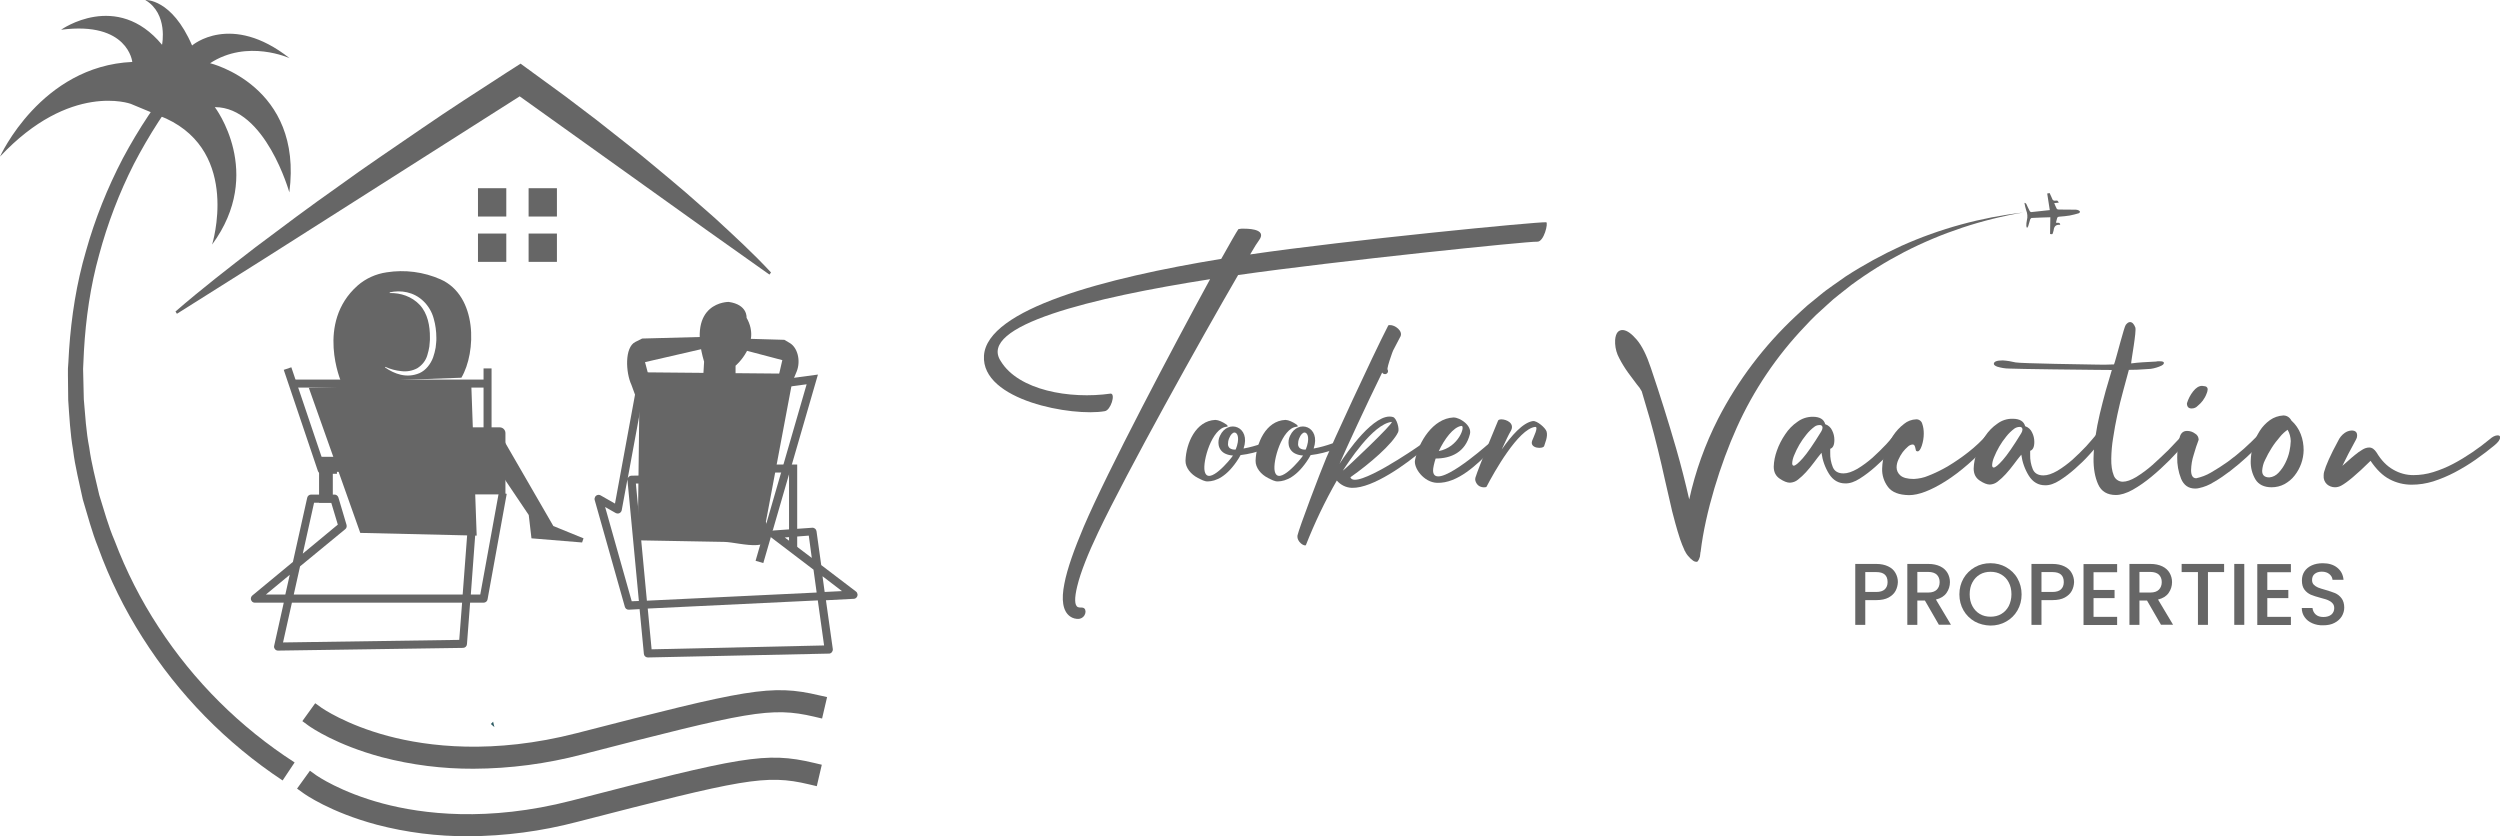 <?xml version="1.0" encoding="utf-8"?>
<!-- Generator: Adobe Illustrator 24.0.0, SVG Export Plug-In . SVG Version: 6.00 Build 0)  -->
<svg version="1.1" id="Layer_1" xmlns="http://www.w3.org/2000/svg" xmlns:xlink="http://www.w3.org/1999/xlink" x="0px" y="0px"
	 viewBox="0 0 1748 584.8" style="enable-background:new 0 0 1748 584.8;" xml:space="preserve">
<style type="text/css">
	.st0{fill:#666666;}
	.st1{fill:#2F5C63;}
	.st2{enable-background:new    ;}
</style>
<g>
	<path class="st0" d="M880.3,168c-1,1.3-3.2,4.7-6.2,9.9c68.2-10,200.7-22.9,207-22.5c1.6,0.1-1.5,14-6.4,13.6
		c-5.4-0.4-140.4,13.5-209,23.3c-26,44.7-78,138.1-97.8,179.8c-7,14.7-12.3,27.8-14.7,37.8c-2,8.2-2,13.5,0.5,14.6
		c1.2,0.5,2.2,0.1,3.4,0.4c3.2,0.6,2.4,7-2.6,7.8c-2.2,0.2-4.5-0.4-6.3-1.7c-5.2-3.7-6.2-11.8-4-22.8c2-10.6,7-24.4,13.5-39.8
		c16.8-39.3,61.9-124.6,88.4-173.2c-82.5,12.9-163.1,32.5-146.3,57.4c12.3,20.2,48,26.7,76.8,22.6c3.6,0.1,0,11.8-4.2,12.3
		c-22.2,3.9-86.4-7.3-84.4-38.8c2-32.6,84.7-54.4,165.9-67.7c6.2-11.1,10.5-18.6,12-20.8c1.4-0.3,2.7-0.4,4.1-0.3
		C876,159.9,885.4,161.1,880.3,168z"/>
</g>
<g>
	<path class="st0" d="M857.5,296.8c0.9,0.8,1.5,1.5,0,1.6c-10.1,0.9-16.8,24.2-15.2,31.1c2.4,10.7,18.1-8.3,19.8-11
		c-1.9-0.1-3.7-0.5-5.4-1.3c-2.4-1.1-4.1-3.3-4.6-5.9c-0.4-2.2-0.1-4.6,0.9-6.6c5.5-12,21.8-6.5,16.5,8.9c4.4-0.8,8.7-2,12.9-3.5
		c1.1-0.4,2.4,0.2,2.8,1.3c0.5,1,0,2.2-1,2.7l0,0c-5.4,2-11,3.4-16.8,4.1c-0.4,0.7-0.8,1.4-1.2,2.1c-8.3,13.3-16.3,16.2-21.7,16.3
		c-2.2,0.1-4.5-1.2-6.9-2.4c-4.9-2.5-8.8-7.2-8.7-12.1c0.4-12.2,7.2-27.9,20.8-28.5h0.2C852,293.7,854.9,295,857.5,296.8z
		 M859.3,306.7c-0.5,1.3-0.7,2.6-0.7,4c0,1,0.5,2,1.3,2.7c1.2,0.8,2.7,1.1,4.1,0.9c3-7.5,1.5-11.9-0.9-11.9
		C861.9,302.5,860.4,303.8,859.3,306.7L859.3,306.7z"/>
</g>
<g>
	<path class="st0" d="M906.5,296.8c0.9,0.8,1.5,1.5,0,1.6c-10.1,0.9-16.8,24.2-15.2,31.1c2.4,10.7,18.1-8.3,19.8-11
		c-1.9-0.1-3.7-0.5-5.4-1.3c-2.4-1.1-4.1-3.3-4.6-5.9c-0.4-2.2-0.1-4.6,0.9-6.6c5.5-12,21.8-6.5,16.5,8.9c4.4-0.8,8.7-2,12.9-3.5
		c1.1-0.4,2.4,0.2,2.8,1.3c0.5,1,0,2.2-1,2.7l0,0c-5.4,2-11,3.4-16.8,4.1c-0.4,0.7-0.8,1.4-1.2,2.1c-8.3,13.3-16.3,16.2-21.7,16.3
		c-2.2,0.1-4.5-1.2-6.9-2.4c-5-2.5-8.8-7.2-8.7-12.1c0.4-12.2,7.2-27.9,20.8-28.5h0.2C901,293.7,903.9,295,906.5,296.8z
		 M908.3,306.7c-0.5,1.3-0.7,2.6-0.7,4c0,1,0.5,2,1.3,2.7c1.2,0.8,2.7,1.1,4.1,0.9c3-7.5,1.5-11.9-0.9-11.9
		C910.9,302.5,909.4,303.8,908.3,306.7L908.3,306.7z"/>
</g>
<g>
	<path class="st0" d="M979.1,235.5l-0.1,0.1c-0.1,0.2-0.2,0.4-0.3,0.6l0,0c-1.4,2.6-3,5.6-4.6,8.8c-0.5,1.2-1,2.5-1.4,3.8
		c-1.7,4.8-2.9,9-2.5,9.6c0.6,1,0.3,2.3-0.7,2.9l0,0c-1,0.6-2.4,0.3-3-0.7l0,0c0-0.1,0-0.1-0.1-0.1c-11.8,24.1-24.8,52.3-29.8,63.8
		c4.7-7.4,24.7-36.5,37.4-32.7c2.6,0.8,4.6,8.3,3.6,10.5c-3.9,8.4-20.1,22.3-33.4,31.6c3,9.2,46.3-20.7,48.8-22.5
		c4.2-3.1,6,0.3,1.8,3.4c-10.8,9.4-34.8,26.9-49.5,26.5c-4.1-0.1-7.9-2-10.6-5.1c-8.3,14.5-15.5,29.6-21.6,45.1
		c-0.8,1.2-6.5-2-5.9-6.7c1.2-5.4,15.5-43.2,20.2-54.4c3.4-8.2,31.3-69.1,43.3-92.5c0.4-0.2,0.7-0.2,1.1-0.2
		C975.2,227.1,981.3,231.4,979.1,235.5z M938.9,329.1c2.4-1.6,35.8-33.3,34.2-34.1C959.9,296.3,942,324.4,938.9,329.1z"/>
</g>
<g>
	<path class="st0" d="M1027.8,303.4c-3.2,12.8-13.2,17.2-24,17.2c-1,3-1.9,6.9-1.8,8.7c0.8,14.3,35.6-16.2,37.9-18.2
		c3.6-3.1,6.2,0.9,2.5,4c-9.4,9.3-23,23-37.6,22.5c-9.3-0.3-16.6-10.5-15.4-16c2.6-12.7,12.6-29,26.8-29.7h0.2
		C1020.7,291.9,1029.2,297.4,1027.8,303.4z M1021.8,297.8c-5.7,0.8-11.9,9.3-15.8,17.6c14-2.7,18.7-17.6,15.9-17.6H1021.8z"/>
</g>
<g>
	<path class="st0" d="M1056.2,301.6c-1.1,1.8-3.6,6.9-6.2,12.7c6.7-9.6,14.7-18.8,21.8-19.9c2.8-0.4,8.9,4.8,9.6,7.4
		c1,3.7-1.3,8.3-1.7,10c-0.6,2.3-10.5,2-8.4-3.7c0.9-2.4,4.8-10,2-9.6c-11.7,1.5-28.7,31.7-33.9,41.8c0.1,0.5-6,1.7-7.8-4.1
		c-0.2-0.7-0.2-1.5,0-2.2c2.3-7.5,15.9-40,15.9-40c0.3-0.5,1.2-0.8,2.3-0.8C1053.3,293.2,1059.6,296,1056.2,301.6z"/>
</g>
<g>
	<path class="st0" d="M1325.9,302.7c1.7-1.9,3.1-2.8,4.3-2.8s1.7,0.7,1.7,2s-0.9,3.1-2.6,5.4c-2.3,2.8-5,6-8.2,9.4
		c-3.1,3.5-6.5,6.7-10,9.8c-3.4,3-6.9,5.7-10.7,8.1c-3.6,2.3-7,3.5-10.2,3.4c-4.7,0-8.5-2.2-11.3-6.6c-2.8-4.5-4.6-9.5-5.3-14.8
		c-1.7,2.1-3.5,4.3-5.3,6.8c-1.7,2.3-3.6,4.6-5.6,6.8c-1.7,1.9-3.6,3.6-5.6,5.2c-1.6,1.3-3.5,2-5.6,2.1c-1.9,0-4.3-0.9-7.1-2.8
		s-4.2-4.6-4.2-8.4c0.1-3.8,0.9-7.6,2.2-11.2c1.4-4,3.4-7.9,5.8-11.4c2.3-3.5,5.2-6.5,8.6-8.8c3.1-2.3,6.8-3.5,10.7-3.5
		c4.9,0,7.8,1.8,8.7,5.2c2.2,0.7,4,2.4,4.9,4.5c1,2,1.5,4.2,1.5,6.5c0,3.6-1,5.6-2.9,6.2v2.8c-0.1,3.4,0.5,6.8,1.8,10
		c1.2,2.9,3.7,4.4,7.5,4.4c2.8,0,6-1.1,9.7-3.2c3.8-2.3,7.3-4.9,10.6-7.8c3.4-3.1,6.6-6.2,9.6-9.4
		C1321.8,307.4,1324.2,304.7,1325.9,302.7z M1268.9,298.2c-2.2,1.6-4.3,3.6-6,5.8c-3.6,4.4-6.4,9.3-8.5,14.5
		c-0.7,1.7-1.2,3.5-1.3,5.4c0,1.1,0.4,1.7,1.1,1.7c1.1,0,3.2-1.7,6.3-5.2s7.4-9.7,12.9-18.7c0.5-0.8,0.8-1.6,0.9-2.5
		c0.1-1-0.5-1.9-1.5-2c-0.2,0-0.3,0-0.5,0C1271.1,297.2,1269.9,297.5,1268.9,298.2z"/>
</g>
<g>
	<path class="st0" d="M1389.6,303.6c1.7-2.1,3.3-3.1,4.8-3.1c1.1,0,1.7,0.5,1.7,1.4c-0.3,1.2-0.7,2.3-1.4,3.3c-0.6,1-1.2,2-2,3
		c-11.3,12.4-22.1,21.8-32.4,28.3c-10.4,6.5-18.8,9.7-25.5,9.7c-7-0.1-11.9-2-14.7-5.7c-2.8-3.7-4.3-8.3-4.1-12.9
		c0.1-4,0.8-8,2.1-11.7c1.3-3.9,3.2-7.7,5.5-11.2c2.1-3.2,4.7-6,7.7-8.3c2.4-2,5.4-3.1,8.5-3.2c1.9-0.1,3.7,1.2,4.2,3
		c0.8,2.2,1.1,4.6,1.1,7c0,2.9-0.5,5.8-1.4,8.5c-0.9,2.6-1.9,4-3,3.9c-0.5,0-1-0.3-1.1-0.7c-0.2-0.6-0.3-1.1-0.4-1.7
		s-0.3-1.2-0.6-1.7c-0.3-0.5-0.9-0.8-1.6-0.7c-1.1,0.2-2.2,0.7-3,1.5c-1.3,1.1-2.5,2.4-3.6,3.8c-1.2,1.6-2.2,3.4-3,5.2
		c-0.8,1.7-1.3,3.6-1.3,5.5c0,2.2,1,4.2,2.6,5.6c1.8,1.6,4.9,2.5,9.5,2.5c3.5-0.2,7-0.9,10.2-2.3c4.6-1.8,9.1-4,13.4-6.5
		c5-3,9.8-6.3,14.4-9.9C1381.2,312.3,1385.6,308.1,1389.6,303.6z"/>
</g>
<g>
	<path class="st0" d="M1465.6,304c1.7-1.9,3.1-2.8,4.3-2.8c1.1,0,1.7,0.7,1.7,2s-0.9,3.1-2.6,5.4c-2.3,2.8-5,6-8.2,9.4
		c-3.1,3.5-6.5,6.7-10,9.8c-3.4,3-6.9,5.7-10.7,8.1c-3.6,2.3-7,3.5-10.2,3.4c-4.7,0-8.5-2.2-11.3-6.6c-2.8-4.5-4.6-9.5-5.3-14.8
		c-1.7,2.1-3.5,4.3-5.3,6.8c-1.7,2.3-3.6,4.6-5.6,6.8c-1.7,1.9-3.6,3.6-5.6,5.2c-1.6,1.3-3.5,2-5.5,2.1c-1.9,0-4.3-0.9-7.1-2.8
		s-4.2-4.6-4.2-8.4c0.1-3.8,0.9-7.6,2.2-11.2c1.4-4,3.4-7.9,5.8-11.4c2.3-3.5,5.2-6.5,8.6-8.8c3.1-2.3,6.8-3.5,10.7-3.4
		c4.9,0,7.8,1.8,8.7,5.2c2.2,0.7,4,2.4,4.9,4.5c1,2,1.5,4.2,1.5,6.5c0,3.6-1,5.6-2.9,6.2v2.8c-0.1,3.4,0.5,6.8,1.8,10
		c1.2,2.9,3.7,4.4,7.5,4.4c2.8,0,6-1.1,9.7-3.2c3.8-2.3,7.3-4.9,10.6-7.8c3.4-3.1,6.6-6.2,9.6-9.4
		C1461.6,308.7,1463.9,306.1,1465.6,304z M1408.7,299.5c-2.2,1.6-4.3,3.6-6,5.8c-3.6,4.4-6.4,9.3-8.5,14.5c-0.7,1.7-1.2,3.5-1.3,5.4
		c0,1.1,0.4,1.7,1.1,1.7c1.1,0,3.2-1.7,6.3-5.2s7.4-9.7,12.9-18.7c0.5-0.8,0.8-1.6,0.9-2.5c0.1-1-0.5-1.9-1.5-2c-0.2,0-0.3,0-0.5,0
		C1410.9,298.5,1409.7,298.9,1408.7,299.5L1408.7,299.5z"/>
</g>
<g>
	<path class="st0" d="M1525.4,304.9c1.7-1.9,3.1-2.8,4.3-2.8c0.9,0,1.4,0.6,1.4,1.7c0,1.9-1.2,4.1-3.5,6.5
		c-3.1,3.5-6.7,7.4-10.7,11.5c-4.1,4.1-8.3,8-12.7,11.6c-4.1,3.4-8.5,6.5-13.1,9.1c-4.4,2.4-8.3,3.6-11.7,3.6
		c-6,0-10.2-2.5-12.4-7.5c-2.2-4.9-3.3-11-3.2-18.2c0.1-5,0.5-10,1.3-15c0.8-5.3,1.8-10.7,3.1-16.1c1.3-5.5,2.7-10.8,4.1-16
		c1.5-5.2,2.9-10,4.3-14.6l-12-0.1c-4.1,0-55.2-0.6-59.8-0.9c-2.8,0-5.6-0.5-8.3-1.3c-1.6-0.6-2.4-1.3-2.4-2c0-1.6,2.1-2.4,6.3-2.4
		c3,0.2,6,0.7,8.9,1.4c2.7,0.7,52.3,1.5,54.9,1.5l7.1,0.1c2.3,0,4.5-0.1,6.8-0.2l0.6-1.7c1.2-3.7,6.5-24.5,7.6-25.9s2-2,3-2
		c1.5,0,2.7,1.2,3.7,3.7s-2.9,23-2.9,25.2c2.7-0.4,5.4-0.6,8.2-0.8c2.8-0.2,5.9-0.3,9.1-0.5c0.9-0.2,1.8-0.3,2.8-0.2
		c1.9,0,2.8,0.4,2.8,1.1c0,0.7-0.5,1.3-1.6,1.9c-1.2,0.6-2.3,1-3.6,1.4c-1.3,0.4-2.6,0.7-4,0.9c-1,0.1-2.1,0.2-3.1,0.2
		c-2.5,0.2-4.6,0.3-6.5,0.4s-3.8,0.1-5.7,0.1c-1.2,4.5-2.5,9.5-4,14.8c-1.5,5.4-2.8,10.8-4,16.4s-2.2,11-3,16.4
		c-0.8,4.7-1.2,9.5-1.3,14.3c-0.1,4.9,0.5,8.8,1.7,11.8c0.9,2.7,3.5,4.5,6.3,4.5c2.7,0,5.8-1.1,9.5-3.3c4-2.5,7.8-5.3,11.3-8.4
		c3.8-3.4,7.5-6.9,11.2-10.5C1519.8,310.9,1522.8,307.7,1525.4,304.9z"/>
</g>
<g>
	<path class="st0" d="M1537.3,307.5c-1.2,3-2.3,6.5-3.5,10.6c-1.1,3.4-1.7,7-1.8,10.6c0,3.8,1.2,5.7,3.6,5.7c3.6-0.8,7.1-2.1,10.3-4
		c4-2.3,7.9-4.8,11.7-7.5c4-2.9,7.8-6,11.4-9.2c3.6-3.3,6.7-6.2,9.2-8.8c1.7-1.7,3.1-2.5,4.3-2.5c0.9,0,1.4,0.6,1.4,1.7
		c0,1.7-1.2,3.8-3.5,6.2c-2.9,3-6.1,6.2-9.7,9.5s-7.4,6.5-11.3,9.5c-3.7,2.8-7.5,5.5-11.6,7.8c-3.1,2-6.6,3.4-10.3,4.2
		c-0.8,0.2-1.7,0.3-2.6,0.3c-4.7,0-8-2.3-9.9-6.9c-1.9-4.8-2.8-9.9-2.7-15c0-4.8,0.6-9.5,1.8-14.2c0.8-2.8,2.5-4.2,5.1-4.2
		c2,0,3.9,0.6,5.5,1.8C1536.4,304,1537.3,305.7,1537.3,307.5z M1532.4,285.6c-2.2,0-3.3-1.2-3.3-3.6c0.9-3,2.3-5.7,4.2-8.2
		c2.1-2.7,4.2-4,6.4-4c0.7,0.1,1.5,0.2,2.2,0.3c1.1,0.2,1.8,1.2,1.7,2.3c-0.1,1.1-0.4,2.2-0.9,3.2c-0.6,1.6-1.5,3.1-2.5,4.5
		c-1.1,1.4-2.3,2.7-3.7,3.8C1535.5,285,1534,285.6,1532.4,285.6z"/>
</g>
<g>
	<path class="st0" d="M1602.1,294c2.9,2.6,5.2,5.9,6.6,9.6c1.4,3.6,2,7.4,2,11.2c-0.1,6.4-2.3,12.6-6.3,17.7c-1.9,2.5-4.4,4.5-7.1,6
		c-2.8,1.5-5.9,2.2-9,2.2c-5.3,0-9.1-1.9-11.3-5.5c-2.3-3.9-3.4-8.3-3.3-12.8c0.1-3.7,0.6-7.4,1.7-10.9c1-3.6,2.6-7,4.6-10.2
		c1.9-3,4.3-5.5,7.2-7.6c2.7-1.9,5.9-3,9.2-3.2C1598.8,290.4,1601,291.8,1602.1,294z M1599.5,300.5c-2,1.4-3.8,3-5.3,4.9
		c-2.1,2.4-4.1,5-5.8,7.7c-1.8,2.8-3.3,5.6-4.7,8.6c-1.2,2.3-1.8,4.9-2,7.5c0,3,1.6,4.6,5,4.6c2.5-0.2,4.7-1.4,6.4-3.2
		c1.9-2,3.6-4.4,4.8-6.9c1.3-2.6,2.3-5.3,2.9-8.2c0.5-2.3,0.8-4.7,0.9-7.1C1601.6,305.6,1600.9,302.9,1599.5,300.5L1599.5,300.5z"/>
</g>
<g>
	<path class="st0" d="M1647.3,307.4c-4,7.3-7.2,13.4-9.5,18.3c1.1-0.9,2.5-2.1,4-3.5s3.2-2.8,4.9-4.2c1.6-1.3,3.3-2.6,5.1-3.6
		c1.4-0.9,3.1-1.5,4.8-1.5c1.9,0,3.6,1.2,5.1,3.5c3.3,5.5,7.2,9.5,11.7,12c4.3,2.5,9.1,3.8,14,3.8c4.7,0,9.4-0.7,13.9-2.1
		c4.8-1.5,9.5-3.4,14-5.8c4.6-2.4,9.1-5.2,13.4-8.1c4.4-3,8.4-6,12-9c2.1-1.9,4-2.8,5.7-2.8c1.1,0,1.7,0.5,1.7,1.4
		c0,1.5-1.3,3.4-4,5.6c-4,3.3-8.3,6.6-13,9.9s-9.5,6.2-14.6,8.9c-4.9,2.6-10,4.7-15.2,6.4c-4.9,1.5-9.9,2.3-15.1,2.3
		c-5.4,0-10.7-1.3-15.4-3.8c-4.8-2.5-9.2-6.8-13.3-12.9c-9.7,9.6-16.6,15.3-20.6,17.4c-1.3,0.7-2.8,1.1-4.3,1.1
		c-2.1,0-4.1-0.8-5.6-2.1c-1.7-1.6-2.5-3.8-2.3-6.1c0-0.9,0.1-1.7,0.3-2.5c1.2-4.5,4.4-11.8,9.8-21.7c1-2.2,2.6-4.2,4.6-5.6
		c1.4-1,3.1-1.6,4.8-1.7c2.7,0,4,1.2,3.9,3.7C1648.1,305.6,1647.8,306.6,1647.3,307.4z"/>
</g>
<g>
	<path class="st0" d="M1415.8,141.8c0.3,0.3,0.8,0.4,1,0.8c0.8,1.7,1.5,3.4,2.4,5c0.2,0.4,0.6,0.6,1,0.7c4.3-0.4,8.5-0.9,13-1.4
		c-0.6-3.9-1.2-7.7-1.8-11.6l1.7-0.3c0.6,1.4,1.3,2.7,1.8,4c0.2,0.9,1.1,1.5,2.1,1.3h0.1c1.6-0.2,1.6-0.1,2.4,1.4l-3.2,0.3
		c0.6,1.4,1.1,2.7,1.8,4c0.2,0.3,0.9,0.5,1.3,0.5c4,0.1,8,0.1,12,0.1c0.7,0,1.4,0.2,2,0.5c0.4,0.2,0.9,0.6,0.9,1s-0.5,0.9-0.8,1
		c-2.1,0.6-4.2,1.2-6.4,1.6c-2.4,0.4-4.8,0.6-7.3,0.8c-0.8,0.1-1.3,0.3-1.5,1.2s-0.5,2-0.8,3c1.2,0.3,2.8-0.5,3,1.4
		c0,0-0.1,0.1-0.2,0.1c-2.8-0.3-4.1,1.1-4.4,3.8c-0.1,0.5-0.2,1-0.4,1.5c-0.4,1.4-0.4,1.4-2.1,1.1c0.1-3.9,0.1-7.7,0.2-11.7
		c-4.5,0.1-8.8,0.3-13.1,0.5c-0.3,0-0.8,0.6-1,1c-0.5,1.6-0.9,3.2-1.4,4.8c-0.2,0.4-0.5,0.8-0.8,1.2c-0.3-0.4-0.4-0.9-0.5-1.5
		c0-1.3,0.1-2.6,0.4-3.9c0.6-2.3,0.4-4.8-0.5-7c-0.5-1.6-0.9-3.3-1.2-5L1415.8,141.8z"/>
</g>
<g>
	<path class="st0" d="M1329.5,171.9c-13.5,6.2-26.5,13.3-39,21.4c-3.1,2.1-6.1,4.3-9.1,6.4l-4.6,3.3c-1.5,1.1-2.9,2.3-4.4,3.5
		l-8.7,7.1c-2.8,2.4-5.5,5.1-8.3,7.6c-22,20.6-40.3,44.8-54.1,71.6c-9.1,17.9-15.9,36.8-20.2,56.4c-2.7-11.9-5.7-23.7-9.1-35.5
		c-5.5-19-11.4-37.8-17.7-56.4c-3-9-6.3-15.6-9.9-19.8s-6.7-6.4-9.4-6.7c-3.4-0.3-5.3,2-5.7,6.9c0,0.4,0,0.9,0,1.3
		c0,0.4,0,0.9,0,1.3c0.2,3.6,1.2,7.1,2.9,10.2c1.8,3.5,3.9,6.9,6.2,10.1c2.3,3.1,4.4,5.9,6.2,8.3c1.3,1.4,2.4,3,3.3,4.7
		c1.9,6.3,3.8,12.8,5.8,19.7c1.9,6.9,3.8,13.9,5.5,21s3.4,14.1,4.9,21.1c1.6,7,3.1,13.7,4.6,20l0.4,1.8c0.6,2.1,1.3,5,2.3,8.7
		s2.1,7.3,3.3,11c0.9,2.7,2,5.4,3.2,8c0,0.1,0,0.2,0,0.3h0.2c0.2,0.4,0.4,0.8,0.6,1.2c1.5,2.7,5,6.1,6.6,6.3
		c1.3,0.1,1.4,0.7,2.6-1.6l0.7-1.9c0.1-1.1,0.3-2.2,0.4-3.3h0.1v-0.2c3.3-27.6,13.9-61.5,25.2-86.6c11.8-26.3,28-50.3,47.9-71.1
		c2.5-2.6,4.9-5.3,7.6-7.8l8-7.3c1.3-1.2,2.7-2.5,4-3.6l4.2-3.4c2.8-2.2,5.6-4.5,8.5-6.7c11.7-8.6,24.1-16.3,37-23
		c26.1-13.4,54.1-22.7,83-27.6C1385.2,152,1356.5,159.8,1329.5,171.9z"/>
</g>
<g>
	<path class="st0" d="M399.6,559.8c-58.6,15.1-104.2,9.4-132,2c-29.6-7.9-46.1-19.5-46.3-19.6l-4.6-3.3l-9,12.5l4.6,3.3
		c0.7,0.5,18.5,13.2,51,21.9c20.9,5.5,42.5,8.2,64.1,8.1c25.7-0.1,51.2-3.5,76-10c115.9-29.9,131.9-33.5,162.2-26.3l5.5,1.3l3.5-15
		l-5.5-1.3C535.3,525.4,518.8,529,399.6,559.8z"/>
</g>
<g>
	<path class="st0" d="M572.9,486.2c-33.8-8-50.4-4.3-169.6,26.4c-58.6,15.1-104.2,9.4-132,2c-29.6-7.9-46.1-19.5-46.3-19.6l-4.6-3.3
		l-9,12.5l4.5,3.3c1.9,1.3,19.1,13.3,51,21.9c21,5.5,42.6,8.2,64.2,8.1c25.7-0.1,51.2-3.5,76-10C523,497.6,539,494,569.3,501.1
		l5.5,1.3l3.5-15L572.9,486.2z"/>
</g>
<g>
	<rect x="334.2" y="131.6" class="st0" width="19.8" height="19.8"/>
</g>
<g>
	<rect x="369.6" y="131.6" class="st0" width="19.8" height="19.8"/>
</g>
<g>
	<rect x="334.2" y="163.3" class="st0" width="19.8" height="19.8"/>
</g>
<g>
	<rect x="369.6" y="163.3" class="st0" width="19.8" height="19.8"/>
</g>
<g>
	<path class="st1" d="M345.7,508.4c-0.9-0.7-1.7-1.5-2.5-2.2l1.6-1.6C345,505.8,345.4,507.1,345.7,508.4z"/>
</g>
<g>
	<path class="st0" d="M122.7,217.8c18.1-15.7,37-30.3,55.9-44.9c19-14.3,38.1-28.6,57.6-42.3c19.2-14,39-27.2,58.6-40.7
		s39.6-26.3,59.5-39.2l9.7-6.2l9.3,6.8l21.8,15.9l21.5,16.3l21.2,16.7l10.6,8.4l10.4,8.6c6.9,5.8,13.9,11.5,20.7,17.4l20.4,17.9
		c13.3,12.3,26.7,24.5,39.2,38L538,192l-44-31.2l-43.9-31.4l-87.8-62.8l2.1,0.1l-120.3,76.5L184,181.4l-60.3,38L122.7,217.8z"/>
</g>
<g>
	<path class="st0" d="M453,459.7c-1.5,0-2.7-1.1-2.8-2.5l-3-31.3l-7.5,0.4c-1.3,0.1-2.5-0.8-2.8-2l-21.1-74.7
		c-0.4-1.5,0.5-3.1,2-3.5c0.7-0.2,1.5-0.1,2.2,0.3l10,5.7l14.6-79.4l5.5,1l-11.2,60.8c0.4-1.1,1.4-1.9,2.6-1.9l53.6-1l0.1,5.6
		l-50.6,0.9l7.7,81.9l118.7-5.7l-2.2-16L539.5,376c-1.2-0.9-1.5-2.7-0.5-4c0.5-0.6,1.2-1.1,2.1-1.1l26.8-1.9c1.5-0.1,2.8,1,3,2.4
		l3.3,23.7l24.3,18.5c1.2,0.9,1.5,2.7,0.5,4c-0.5,0.7-1.3,1.1-2.1,1.1l-19.4,1l4.8,34.1c0.2,1.5-0.9,3-2.4,3.2c-0.1,0-0.2,0-0.3,0
		L453,459.7L453,459.7z M452.9,425.5l2.7,28.5l120.6-2.7l-4.4-31.5L452.9,425.5z M423.1,354.5l18.6,65.9l5-0.2l-8-84.7
		c0-0.1,0-0.2,0-0.4l-4,21.7c-0.2,0.9-0.8,1.6-1.6,2c-0.8,0.4-1.8,0.3-2.6-0.1L423.1,354.5z M575.1,402.9l1.5,11l12.1-0.6
		L575.1,402.9z M548.7,375.8l18.9,14.3l-2.1-15.6L548.7,375.8z"/>
</g>
<g>
	<polygon class="st0" points="533.7,393.7 528.3,392.1 564,268.7 539.6,271.9 538.8,266.3 571.9,261.9 	"/>
</g>
<g>
	<polygon class="st0" points="557.4,385 551.7,385 551.7,330.4 533.5,330.4 533.5,324.8 557.4,324.8 	"/>
</g>
<g>
	<path class="st0" d="M447.3,260.3l-1.4,117.5l60.6,1.1c10.8,0.2,40.3,10.4,29-14L555,261.3L447.3,260.3z"/>
</g>
<g>
	<path class="st0" d="M444.5,277.3l14.5,6.2l-8-30.3l39.5-9.1v-8.5l-41.5,1.1l-4.8,2.4c-7.6,3.8-6.7,21.5-2.7,30L444.5,277.3z"/>
</g>
<g>
	<path class="st0" d="M551.8,272.4l-10.8,5.4l6-26l-29.6-7.8v-7.3l31,0.9l3.6,2.1c5.7,3.2,8,12.5,5.1,19.9L551.8,272.4z"/>
</g>
<g>
	<path class="st0" d="M509.5,211.1c0,0-29.7-0.4-17.2,41.8l-1,17.2l23,1v-15.4c0,0,18.2-15.3,7.7-33.5
		C522,222.2,522.9,213,509.5,211.1z"/>
</g>
<g>
	<rect x="204.9" y="265.4" class="st0" width="135" height="5.6"/>
</g>
<g>
	<path class="st0" d="M235.6,331.3H225c-1.2,0-2.3-0.8-2.7-1.9l-23.9-70.8l5.3-1.8l23.3,69h8.5L235.6,331.3L235.6,331.3z"/>
</g>
<g>
	<rect x="338.1" y="257.6" class="st0" width="5.6" height="42.1"/>
</g>
<g>
	<path class="st0" d="M194.4,454.9c-1.6,0-2.8-1.3-2.8-2.8c0-0.2,0-0.4,0.1-0.6l6.7-30.1h-20.2c-1.6,0-2.8-1.3-2.8-2.8
		c0-0.8,0.4-1.7,1-2.2l28.4-23.5l10-44.9c0.3-1.3,1.4-2.2,2.8-2.2h16.3c1.2,0,2.3,0.8,2.7,2l5.7,19.2c0.3,1.1,0,2.3-0.9,3l-31.6,26
		l-4.4,19.7h118.1l3.2-42.4l5.6,0.4l-3.1,42h6.6l13-71.4l5.5,1l-13.4,73.8c-0.2,1.3-1.4,2.3-2.8,2.3h-9.4l-2.2,29
		c-0.1,1.5-1.3,2.6-2.8,2.6L194.4,454.9L194.4,454.9z M204.1,421.4l-6.2,27.8l123.2-1.8l2-26H204.1z M185.9,415.7h13.6l3.1-13.8
		L185.9,415.7z M219.6,351.5l-7.9,35.6l24.5-20.3l-4.6-15.3L219.6,351.5L219.6,351.5z"/>
</g>
<g>
	<polygon class="st0" points="215.9,271.1 251.9,372.6 333.3,374.5 329.5,268.2 	"/>
</g>
<g>
	<polygon class="st0" points="330.4,301.7 347.6,299.8 386.9,367.8 408,376.4 407,379.3 371.6,376.4 369.7,360.1 	"/>
</g>
<g>
	<path class="st0" d="M308,195.3c-11.8-5.2-24.9-6.9-37.6-4.9c-7.6,1.1-14.7,4.3-20.4,9.3c-29.4,26.1-11.4,67.5-11.4,67.5l84-3.1
		C333.1,246.4,334,206.8,308,195.3z M304.6,243.1c-0.4,2.3-1,4.6-1.8,6.9c-1.7,4.5-5,8.9-9.5,10.9c-9,3.8-17.5,0.6-24.1-4l0.2-0.4
		c3.5,1.6,7.3,2.6,11.2,3c3.8,0.5,7.7-0.2,11.1-2c3.4-2.1,6-5.3,7.1-9.2c0.6-2,1.1-4,1.4-6c0.1-2.1,0.5-4.1,0.4-6.2
		c0.1-8.2-1.6-17-7.1-22.9s-13.4-8.5-21-8.3v-0.5c7.7-1.7,16.8-0.4,23.6,6.2c3.4,3.3,5.9,7.5,7.1,12c1.3,4.4,1.9,9.1,1.9,13.7
		C305.2,238.5,304.8,240.8,304.6,243.1L304.6,243.1z"/>
</g>
<g>
	<rect x="223.1" y="321.8" class="st0" width="9.6" height="29.7"/>
</g>
<g>
	<path class="st0" d="M328.5,298.8h20.9c2.2,0,4,1.8,4,4v42.9l0,0h-24.9l0,0V298.8L328.5,298.8z"/>
</g>
<g>
	<rect x="224.1" y="319.4" class="st0" width="24.9" height="10.5"/>
</g>
<g>
	<path class="st0" d="M197.6,545.7c-39.4-26.1-72.7-60.1-98-100c-12.6-19.8-23-40.9-31-63c-4.4-10.9-7.3-22.3-10.7-33.5
		c-2.4-11.5-5.4-22.8-6.8-34.5c-2-11.5-2.6-23.3-3.4-34.9l-0.2-17.6v-4.4l0.3-4.4l0.5-8.8c1.6-23.3,5.2-46.5,11.8-69
		c6.3-22.5,15-44.2,25.8-64.9c11-20.6,23.9-40,38.7-58.1l6,4.9c-14.1,17.8-26.5,37-37,57.2c-10.3,20.3-18.4,41.6-24.3,63.5
		c-6.1,21.9-9.3,44.5-10.6,67l-0.4,8.5l-0.2,4.2l0.1,4.3l0.4,17c1,11.3,1.6,22.6,3.8,33.7c1.5,11.2,4.5,22.2,7,33.2
		c3.4,10.8,6.3,21.7,10.8,32.1c8,21.1,18.3,41.4,30.7,60.3c24.7,37.9,57.1,70.1,95.1,94.6L197.6,545.7z"/>
</g>
<g>
	<path class="st0" d="M0,109.5c0,0,28.5-63.3,92.5-66.2c0,0-2.9-28.6-49.8-22.5c0,0,38.9-27.7,70.6,10.5c0,0,4.5-21.6-11.7-31.3
		c0,0,18.5-1.2,32.7,31.8c0,0,27.1-23.5,68.2,8.9c0,0-29.5-13.6-55.6,3.5c0,0,65.2,15.6,55.4,90.3c0,0-16.7-59.6-52.1-59.6
		c0,0,35.1,45.9-1.9,96.1c0,0,20-63.9-32.1-88.1L91.4,72.6C91.4,72.6,49.1,57.1,0,109.5z"/>
</g>
<g class="st2">
	<path class="st0" d="M1325.4,413.1c-1,1.9-2.7,3.5-4.9,4.7c-2.2,1.2-5.1,1.8-8.6,1.8h-7.7v17.3h-7v-42.6h14.7c3.3,0,6,0.6,8.3,1.7
		c2.3,1.1,4,2.6,5.1,4.6c1.1,1.9,1.7,4.1,1.7,6.4C1326.9,409.2,1326.4,411.2,1325.4,413.1z M1317.8,412.1c1.3-1.2,2-2.9,2-5.1
		c0-4.7-2.6-7-7.9-7h-7.7v13.9h7.7C1314.5,413.9,1316.5,413.3,1317.8,412.1z"/>
	<path class="st0" d="M1355.7,436.9l-9.8-17h-5.3v17h-7v-42.6h14.7c3.3,0,6,0.6,8.3,1.7c2.3,1.1,4,2.7,5.1,4.6
		c1.1,1.9,1.7,4.1,1.7,6.4c0,2.8-0.8,5.3-2.4,7.6c-1.6,2.3-4.1,3.8-7.4,4.6l10.5,17.6H1355.7z M1340.6,414.3h7.7
		c2.6,0,4.6-0.7,5.9-2c1.3-1.3,2-3.1,2-5.3c0-2.2-0.7-3.9-2-5.2c-1.3-1.2-3.3-1.9-5.9-1.9h-7.7V414.3z"/>
	<path class="st0" d="M1380.8,434.6c-3.3-1.9-6-4.5-7.9-7.8c-1.9-3.3-2.9-7.1-2.9-11.2c0-4.2,1-7.9,2.9-11.2
		c1.9-3.3,4.6-5.9,7.9-7.8c3.3-1.9,7-2.8,10.9-2.8c4,0,7.7,0.9,11,2.8c3.3,1.9,6,4.4,7.9,7.8s2.9,7,2.9,11.2c0,4.2-1,7.9-2.9,11.2
		c-1.9,3.3-4.5,5.9-7.9,7.8c-3.3,1.9-7,2.8-11,2.8C1387.8,437.3,1384.1,436.4,1380.8,434.6z M1399.3,429.3c2.2-1.3,3.9-3.1,5.2-5.5
		c1.2-2.4,1.9-5.2,1.9-8.3s-0.6-5.9-1.9-8.3c-1.2-2.4-3-4.2-5.2-5.5c-2.2-1.3-4.7-1.9-7.5-1.9s-5.3,0.6-7.5,1.9
		c-2.2,1.3-3.9,3.1-5.2,5.5s-1.9,5.1-1.9,8.3s0.6,5.9,1.9,8.3s3,4.2,5.2,5.5c2.2,1.3,4.7,1.9,7.5,1.9S1397.1,430.6,1399.3,429.3z"/>
	<path class="st0" d="M1448.6,413.1c-1,1.9-2.7,3.5-4.9,4.7c-2.2,1.2-5.1,1.8-8.6,1.8h-7.7v17.3h-7v-42.6h14.7c3.3,0,6,0.6,8.3,1.7
		c2.3,1.1,4,2.6,5.1,4.6c1.1,1.9,1.7,4.1,1.7,6.4C1450.1,409.2,1449.6,411.2,1448.6,413.1z M1441,412.1c1.3-1.2,2-2.9,2-5.1
		c0-4.7-2.6-7-7.9-7h-7.7v13.9h7.7C1437.7,413.9,1439.7,413.3,1441,412.1z"/>
	<path class="st0" d="M1463.8,400v12.5h14.7v5.7h-14.7v13.1h16.5v5.7h-23.5v-42.6h23.5v5.7H1463.8z"/>
	<path class="st0" d="M1511,436.9l-9.8-17h-5.3v17h-7v-42.6h14.7c3.3,0,6,0.6,8.3,1.7c2.3,1.1,4,2.7,5.1,4.6
		c1.1,1.9,1.7,4.1,1.7,6.4c0,2.8-0.8,5.3-2.4,7.6c-1.6,2.3-4.1,3.8-7.4,4.6l10.5,17.6H1511z M1495.9,414.3h7.7c2.6,0,4.6-0.7,5.9-2
		c1.3-1.3,2-3.1,2-5.3c0-2.2-0.7-3.9-2-5.2c-1.3-1.2-3.3-1.9-5.9-1.9h-7.7V414.3z"/>
	<path class="st0" d="M1555.1,394.3v5.7h-11.3v36.9h-7V400h-11.4v-5.7H1555.1z"/>
	<path class="st0" d="M1569.2,394.3v42.6h-7v-42.6H1569.2z"/>
	<path class="st0" d="M1585.3,400v12.5h14.7v5.7h-14.7v13.1h16.5v5.7h-23.5v-42.6h23.5v5.7H1585.3z"/>
	<path class="st0" d="M1616.8,435.8c-2.3-1-4.1-2.4-5.4-4.3c-1.3-1.8-2-4-2-6.4h7.5c0.2,1.8,0.9,3.3,2.2,4.5
		c1.3,1.2,3.1,1.8,5.4,1.8c2.4,0,4.3-0.6,5.6-1.7s2-2.7,2-4.5c0-1.4-0.4-2.6-1.3-3.5c-0.8-0.9-1.9-1.6-3.1-2.1s-3-1-5.2-1.6
		c-2.8-0.7-5-1.5-6.8-2.2c-1.7-0.8-3.2-1.9-4.4-3.5c-1.2-1.6-1.8-3.7-1.8-6.4c0-2.5,0.6-4.6,1.8-6.4c1.2-1.8,2.9-3.2,5.1-4.2
		c2.2-1,4.8-1.5,7.7-1.5c4.1,0,7.5,1,10.1,3.1c2.6,2.1,4.1,4.9,4.4,8.5h-7.7c-0.1-1.6-0.9-2.9-2.2-4c-1.3-1.1-3.1-1.7-5.3-1.7
		c-2,0-3.6,0.5-4.9,1.5c-1.3,1-1.9,2.5-1.9,4.4c0,1.3,0.4,2.4,1.2,3.2c0.8,0.8,1.8,1.5,3,2s2.9,1,5,1.6c2.8,0.8,5.1,1.6,6.9,2.3
		c1.8,0.8,3.3,2,4.5,3.6c1.2,1.6,1.9,3.8,1.9,6.5c0,2.2-0.6,4.2-1.7,6.1c-1.2,1.9-2.9,3.5-5.1,4.6c-2.2,1.2-4.9,1.7-7.9,1.7
		C1621.6,437.3,1619.1,436.8,1616.8,435.8z"/>
</g>
</svg>
